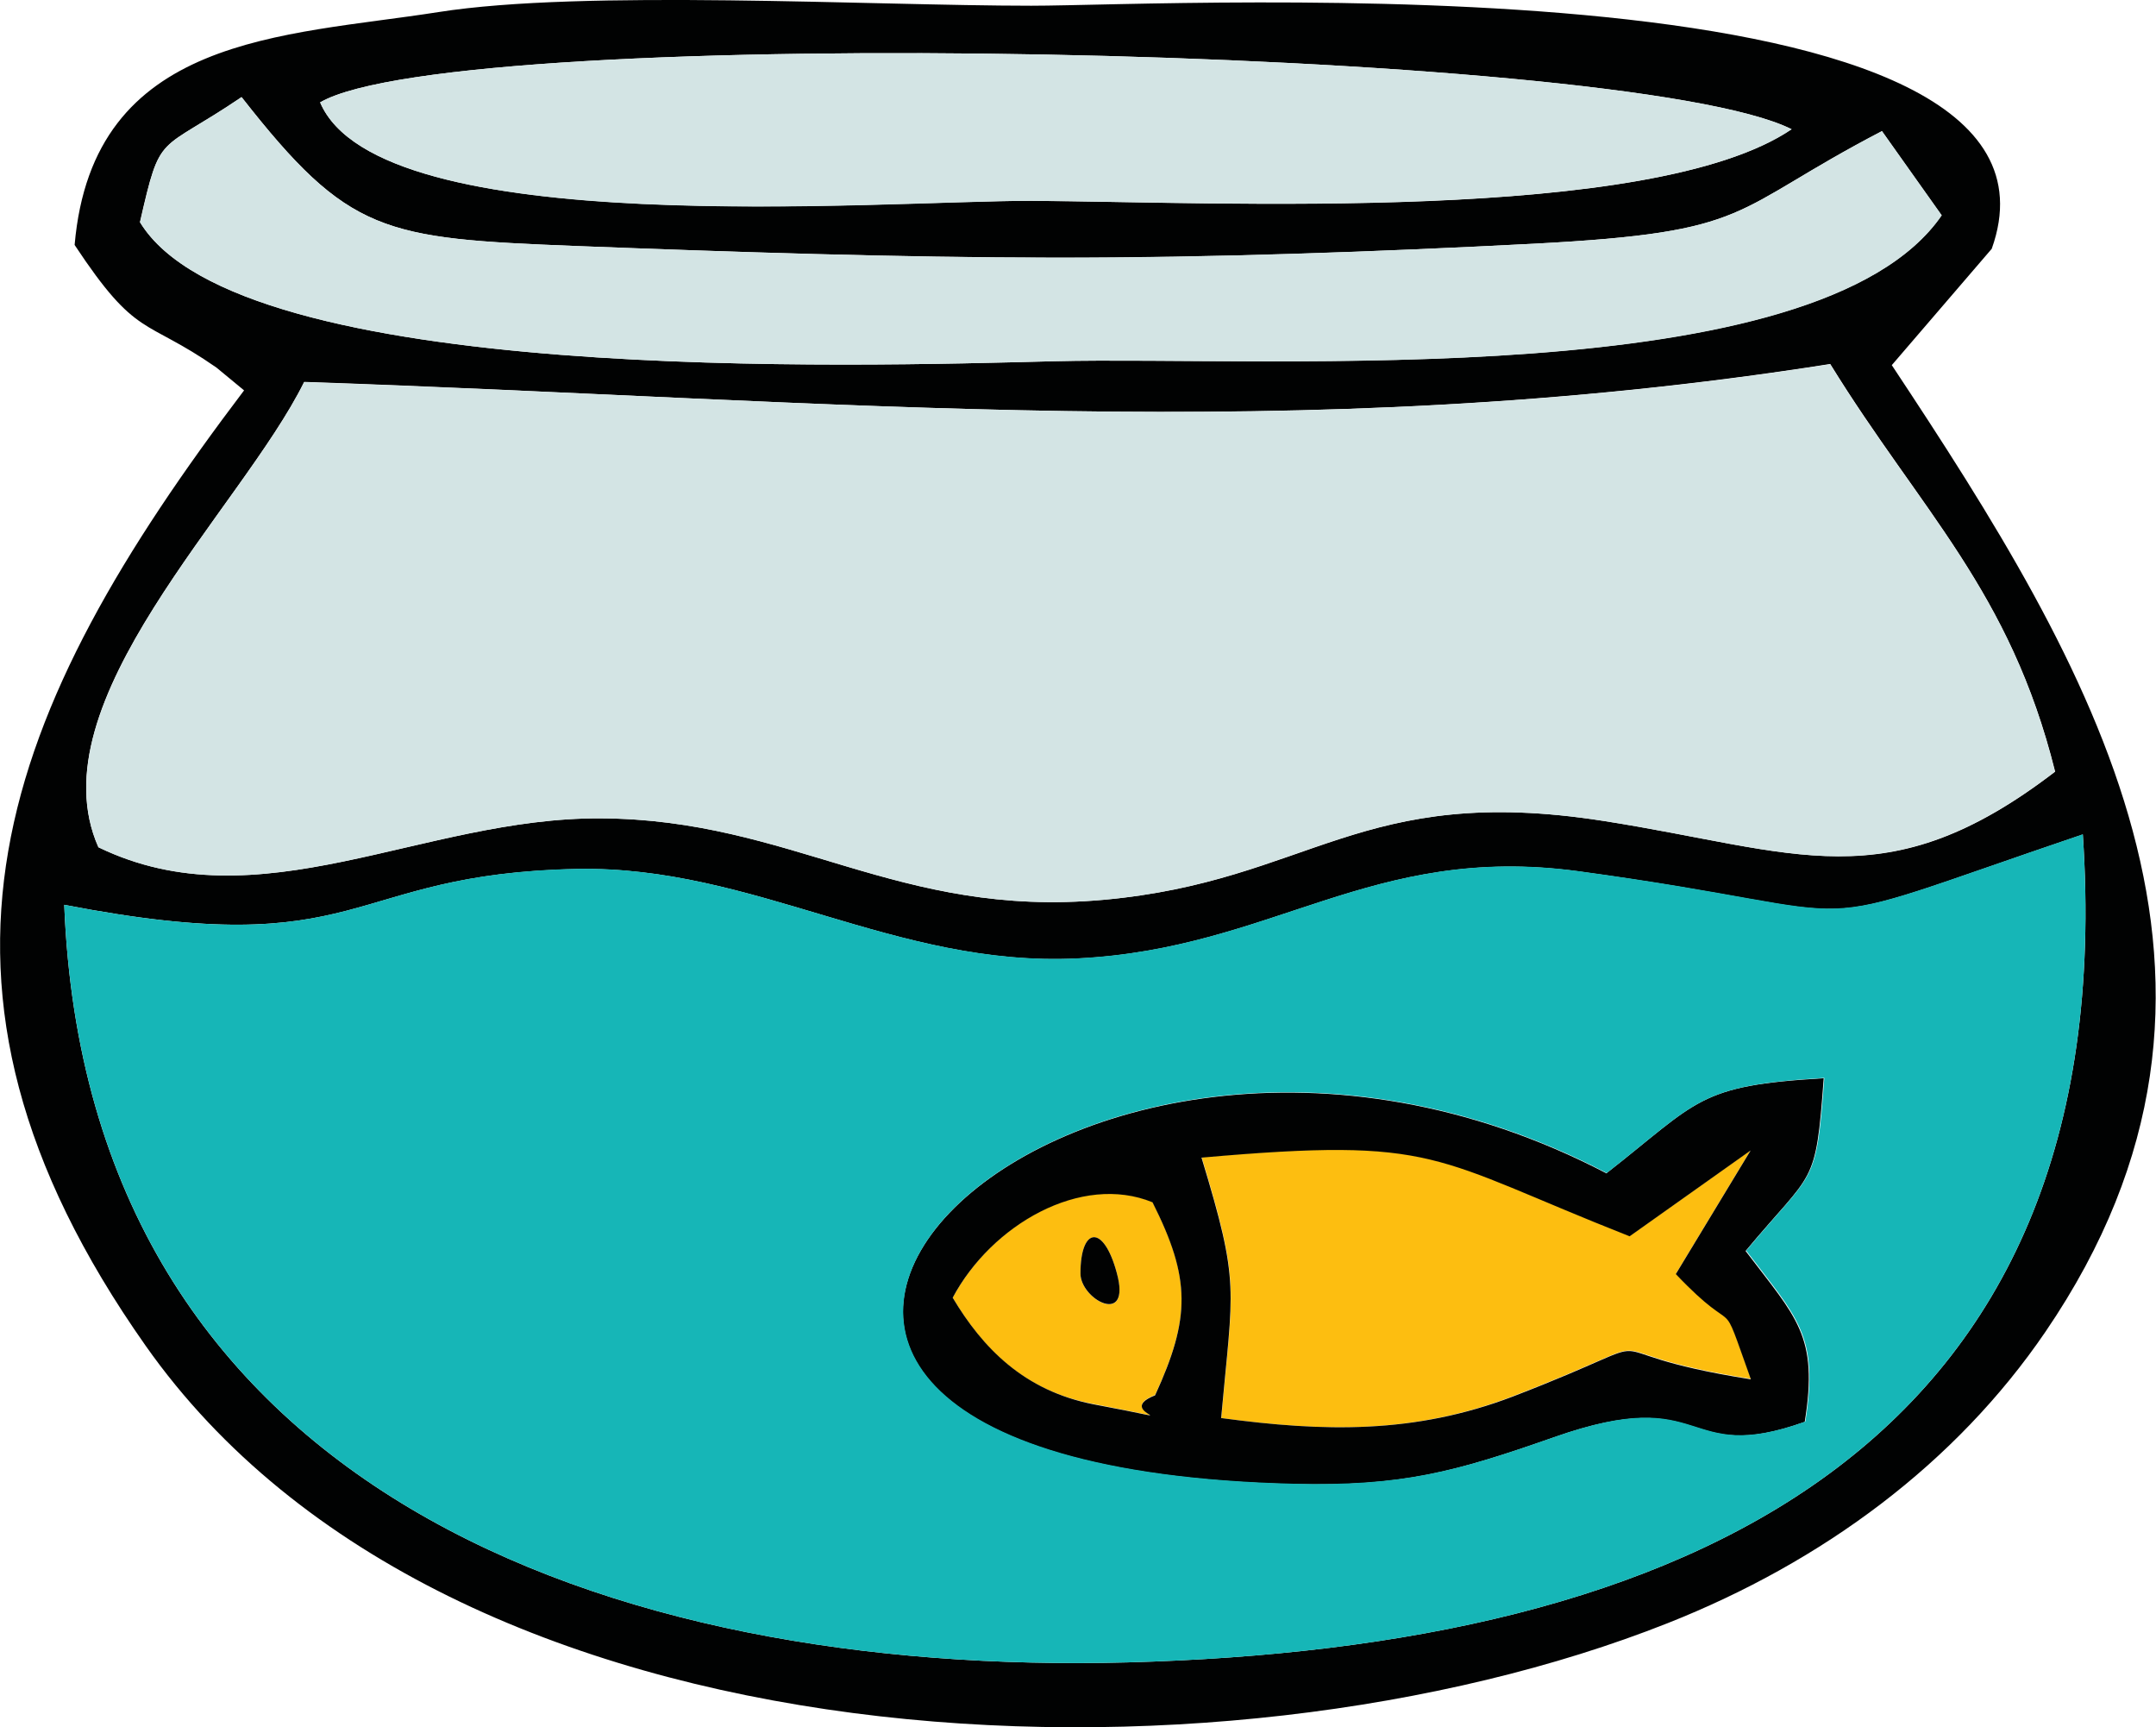 <svg xmlns="http://www.w3.org/2000/svg" viewBox="0 0 240.97 192.99"><defs><style>.a{fill:#fdbe10;}.a,.b,.c,.d{fill-rule:evenodd;}.b{fill:#010202;}.c{fill:#d3e4e4;}.d{fill:#16b6b7;}</style></defs><path class="a" d="M136.5,158.45C148,160,158.1,160.23,169.09,156c20.1-7.74,6-5.19,26.62-1.93-3.74-10.43-1-4-8.39-11.76l8.36-13.81-13.52,9.59c-22.31-8.82-21.23-11.14-47.85-8.79C138.65,143.59,137.83,143.62,136.5,158.45Z"/><path class="a" d="M120.76,142.29c0-5.22,2.58-5.56,4.06-.06C126.49,148.33,120.76,145.21,120.76,142.29ZM106.48,145c3.37,5.69,8,10.43,15.73,11.87,12.42,2.36,1.81,1,6.89-1,4-8.68,4-13.07-.29-21.57C120.85,131,110.84,136.79,106.48,145Z"/><path class="b" d="M7.18,101.1c34,6.58,31-3.48,57.34-4,19.76-.37,35.55,11,55.9,10,21.89-1.07,32.8-12.86,55.93-9.75,36.17,4.94,21.8,7.63,56.44-4.11C237.41,162.16,188,184.1,126,185.75,68.24,187.25,9.76,166.67,7.18,101.1ZM11,94.67c-7.2-16.19,16-37.82,23-52,59.19,2,111.07,7.37,170.56-2C214.73,57.14,224.65,66,229.7,86.22c-18.94,14.54-28.89,8.87-50.51,5.5-27.22-4.25-32.69,6.72-55.82,8.82s-34.81-9-56.21-9.1C47.2,91.32,29,103.37,11,94.67Zm4.63-69.82C18,14.53,17.58,17.23,27,10.85,39,26.16,42.78,26.64,64.41,27.49c17.69.68,35.8,1.27,53.52,1.3s35.91-.65,53.55-1.56c24.8-1.3,21.57-3.57,38.86-12.58L217,24.06c-13.75,20-75.35,15.7-99.1,16.3C95.9,40.92,26.8,43.08,15.66,24.85ZM35.78,11.44c15.37-8.93,145.87-6.32,164.44,3-15.65,10.63-64.4,8.11-85,8C98.6,22.39,42.41,27.06,35.78,11.44ZM8.34,27.37c7,10.58,7.77,8.08,15.85,13.7l3.09,2.55c-27,35.63-39.63,66.1-11,106.75,34,48.3,120.13,50.8,170.1,31,17.35-6.86,32.21-17.86,42.24-32.57,26.56-38.95,5.16-74.29-17.18-108L222.61,27.8C234.35-5,131.76.64,115.26.64,97.35.64,65.18-1.2,49,1.35,31.67,4.07,10.38,3.87,8.34,27.37Z"/><path class="b" d="M106.48,145c4.36-8.17,14.37-13.92,22.33-10.66,4.28,8.5,4.28,12.89.29,21.57-5.08,2,5.53,3.32-6.89,1C114.47,155.39,109.85,150.65,106.48,145Zm30,13.49c1.33-14.83,2.15-14.86-2.19-29.14,26.62-2.35,25.54,0,47.85,8.79l13.52-9.59-8.36,13.81c7.4,7.79,4.65,1.33,8.39,11.76-20.63-3.26-6.52-5.81-26.62,1.93C158.1,160.23,148,160,136.5,158.45Zm43.08-27.38c-62.05-32.38-122.14,32.59-35,34.72,12.11.28,18-1.33,29.09-5.22,17.48-6.15,14.08,3.26,28.06-1.73,1.56-9.69-.94-11.62-6.61-19.1,7.63-9.16,7.83-7,8.73-19.3C189.73,121.29,189.9,123,179.58,131.07Z"/><path class="b" d="M120.76,142.29c0,2.92,5.73,6,4.06-.06C123.34,136.73,120.76,137.07,120.76,142.29Z"/><path class="c" d="M11,94.67c17.92,8.7,36.17-3.35,56.13-3.23,21.4.11,33.22,11.19,56.21,9.1s28.6-13.07,55.82-8.82c21.62,3.37,31.57,9,50.51-5.5-5-20.27-15-29.08-25.12-45.52-59.49,9.35-111.37,3.94-170.56,2C27,56.85,3.83,78.48,11,94.67Z"/><path class="c" d="M15.66,24.85C26.8,43.08,95.9,40.92,117.93,40.36c23.75-.6,85.35,3.74,99.1-16.3l-6.69-9.41c-17.29,9-14.06,11.28-38.86,12.58-17.64.91-35.92,1.56-53.55,1.56s-35.83-.62-53.52-1.3C42.78,26.64,39,26.16,27,10.85,17.58,17.23,18,14.53,15.66,24.85Z"/><path class="c" d="M35.78,11.44c6.63,15.62,62.82,11,79.48,11,20.56.09,69.31,2.61,85-8C181.65,5.12,51.15,2.51,35.78,11.44Z"/><path class="d" d="M179.58,131.07c10.32-8.08,10.15-9.78,24.32-10.63-.9,12.27-1.1,10.14-8.73,19.3,5.67,7.48,8.17,9.41,6.61,19.1-14,5-10.58-4.42-28.06,1.73-11.06,3.89-17,5.5-29.09,5.22C57.44,163.66,117.53,98.69,179.58,131.07Zm-172.4-30C9.76,166.67,68.24,187.25,126,185.75,188,184.1,237.41,162.16,232.79,93.22c-34.64,11.74-20.27,9-56.44,4.11-23.13-3.11-34,8.68-55.93,9.75-20.35,1-36.14-10.34-55.9-10C38.19,97.62,41.14,107.68,7.18,101.1Z"/></svg>